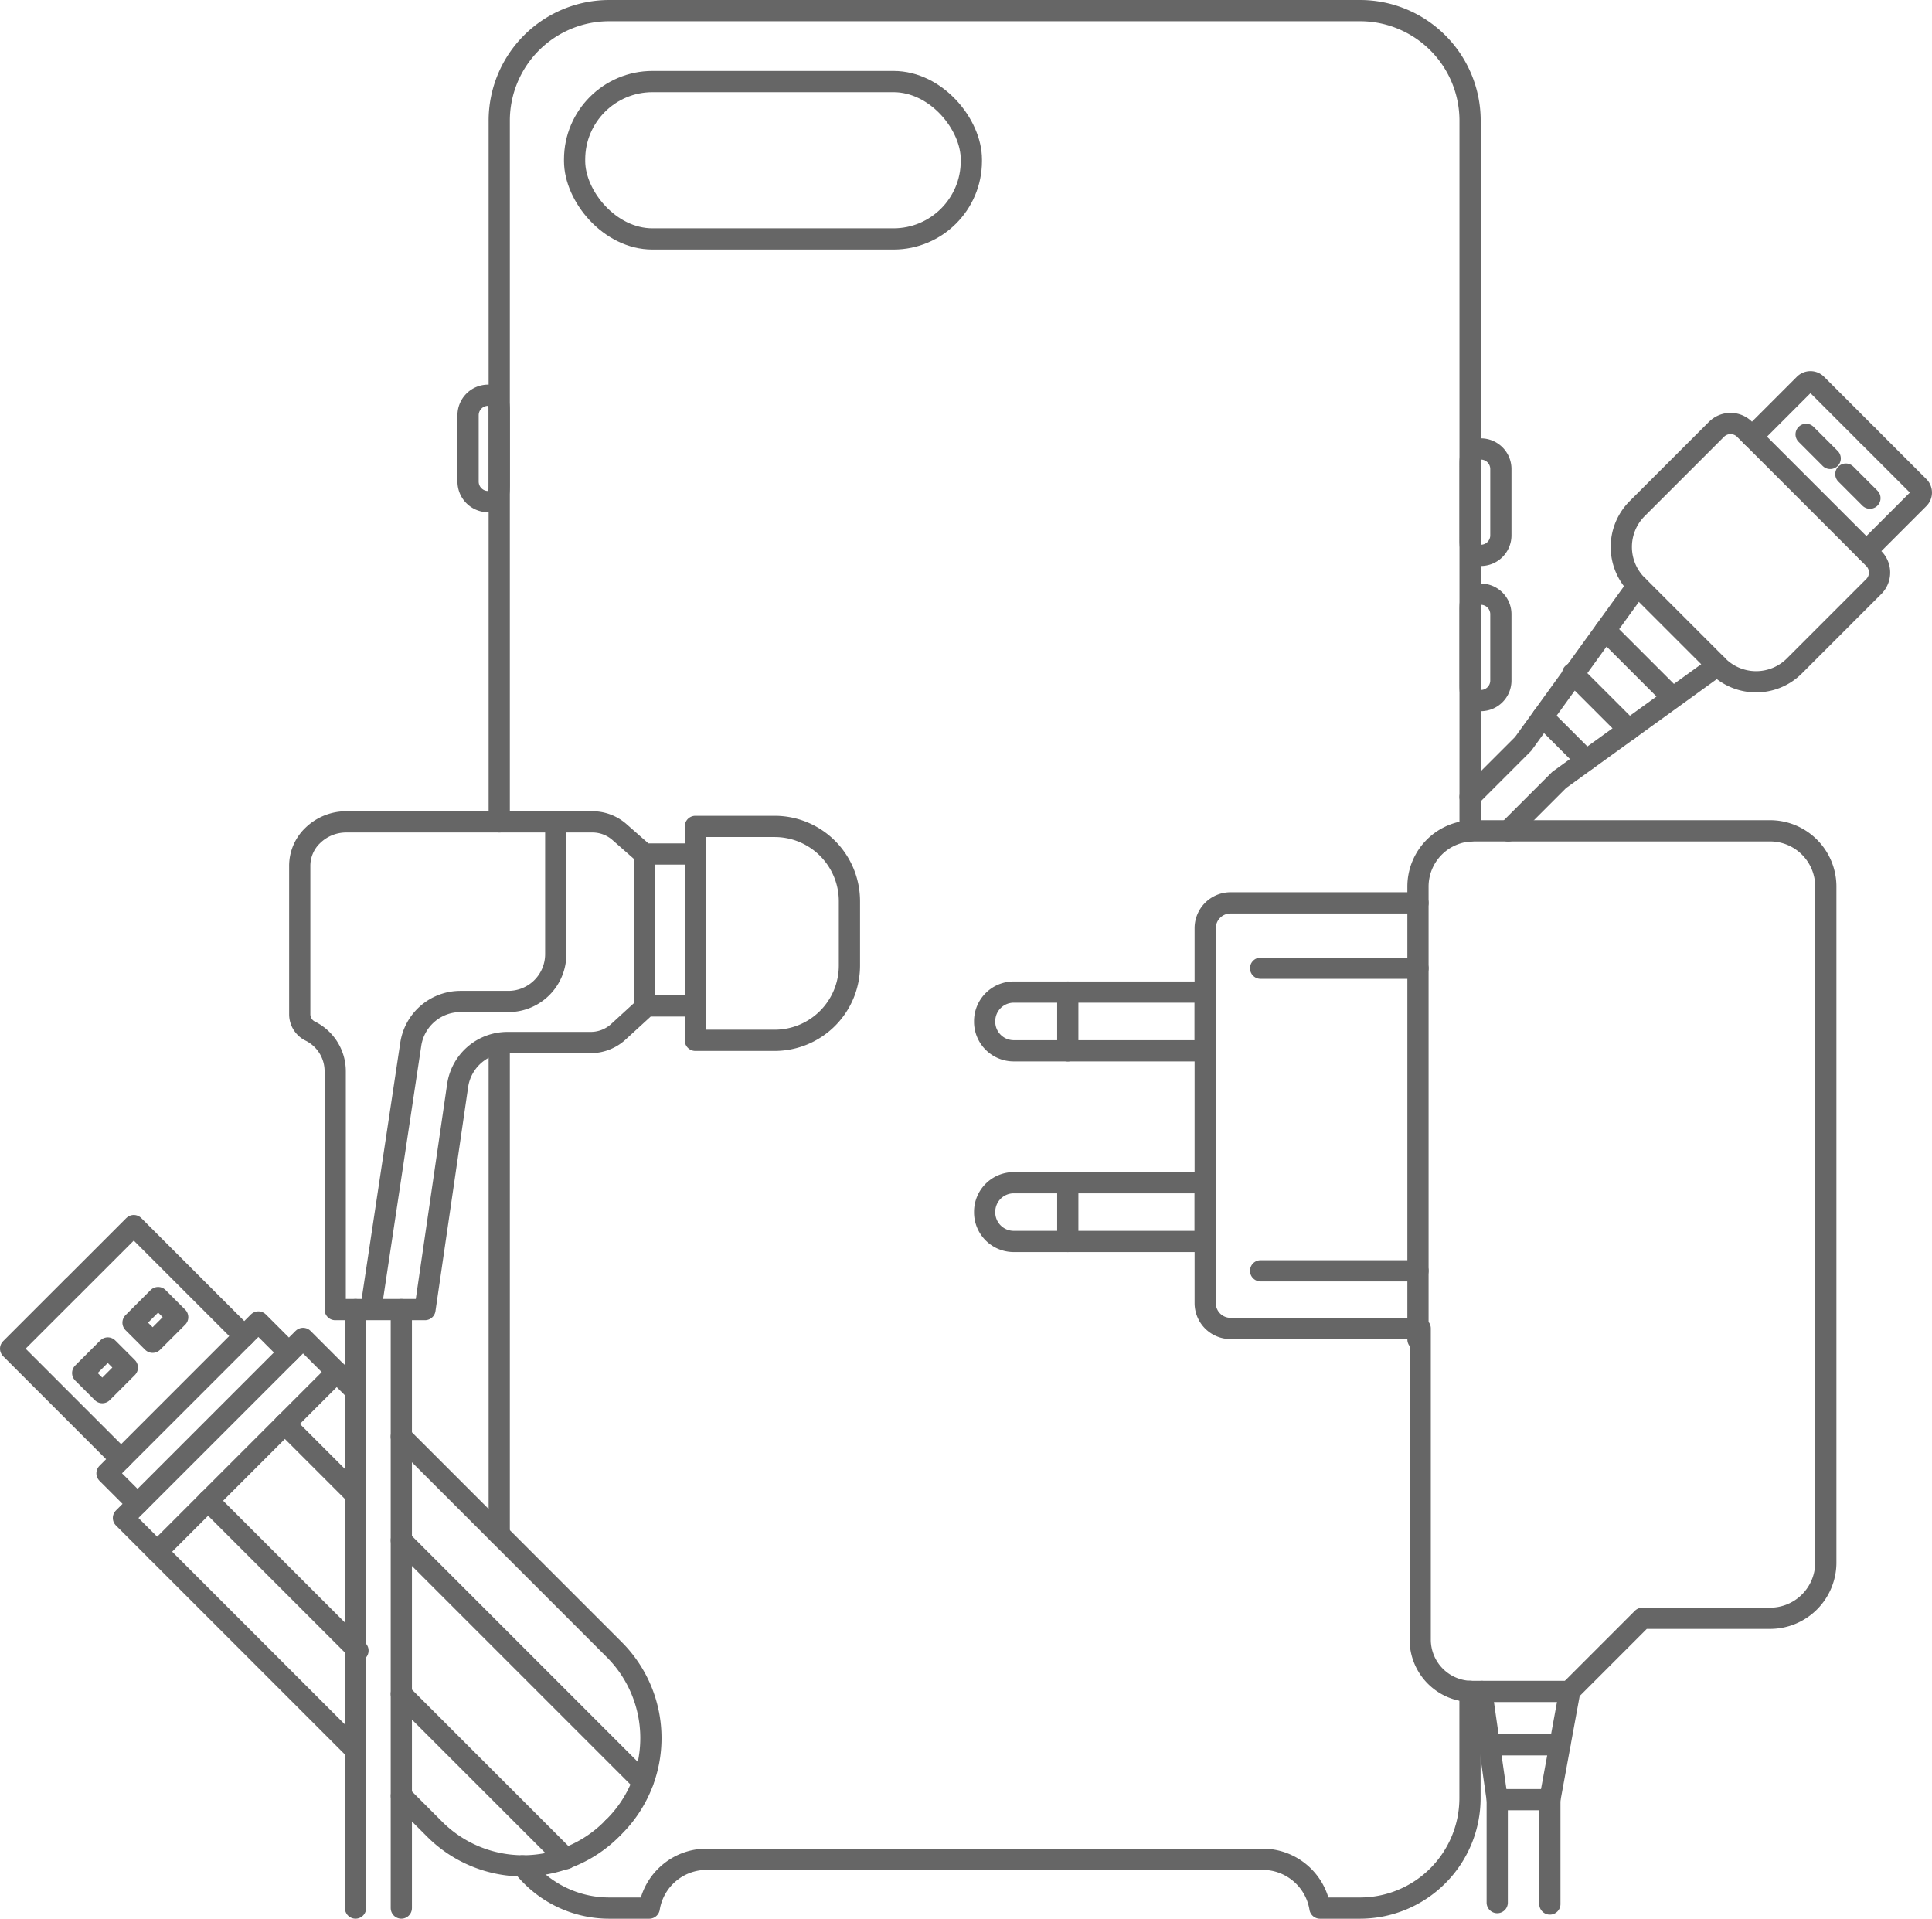 <svg xmlns="http://www.w3.org/2000/svg" width="91.029" height="90.397" viewBox="0 0 91.029 90.397"><g transform="translate(-1155.901 -1149.879)"><path d="M1180.524,1237.786a5.178,5.178,0,0,0,4.084,1.99h1.884a2.737,2.737,0,0,1,2.7-2.3h26.2a2.735,2.735,0,0,1,2.7,2.3h1.884a5.186,5.186,0,0,0,5.186-5.185v-5.028" fill="none" stroke="#666" stroke-linecap="round" stroke-linejoin="round" stroke-width="1"/><line y2="23.148" transform="translate(1179.423 1199.029)" stroke-width="1" stroke="#666" stroke-linecap="round" stroke-linejoin="round" fill="none"/><path d="M1225.166,1189.03v-33.465a5.186,5.186,0,0,0-5.186-5.186h-35.372a5.185,5.185,0,0,0-5.185,5.186V1188.6" fill="none" stroke="#666" stroke-linecap="round" stroke-linejoin="round" stroke-width="1"/><rect width="18.694" height="7.415" rx="3.67" transform="translate(1182.974 1153.721)" stroke-width="1" stroke="#666" stroke-linecap="round" stroke-linejoin="round" fill="none"/><path d="M1178.917,1173.512h-.019a.944.944,0,0,1-.943-.944v-3.126a.943.943,0,0,1,.943-.943h.019c.521,0,.506.422.506.943v3.126C1179.423,1173.089,1179.438,1173.512,1178.917,1173.512Z" fill="none" stroke="#666" stroke-linecap="round" stroke-linejoin="round" stroke-width="1"/><path d="M1225.672,1176.044h-.019c-.521,0-.487-.422-.487-.943v-3.126c0-.521-.034-.944.487-.944h.019a.944.944,0,0,1,.944.944v3.126A.944.944,0,0,1,1225.672,1176.044Z" fill="none" stroke="#666" stroke-linecap="round" stroke-linejoin="round" stroke-width="1"/><path d="M1225.672,1182.885h-.019c-.521,0-.487-.423-.487-.944v-3.126c0-.521-.034-.943.487-.943h.019a.944.944,0,0,1,.944.943v3.126A.944.944,0,0,1,1225.672,1182.885Z" fill="none" stroke="#666" stroke-linecap="round" stroke-linejoin="round" stroke-width="1"/><path d="M1175.924,1211.578h-4.229v-11.229a2.111,2.111,0,0,0-1.166-1.886l-.017-.008a.885.885,0,0,1-.488-.791v-6.99a1.978,1.978,0,0,1,.578-1.4l.013-.012a2.26,2.26,0,0,1,1.6-.662h11.6a1.928,1.928,0,0,1,1.272.479l1.177,1.035h2.4v-1.3h3.736a3.523,3.523,0,0,1,3.523,3.522v3.033a3.524,3.524,0,0,1-3.523,3.523h-3.736v-1.619h-2.3l-1.328,1.217a1.927,1.927,0,0,1-1.3.506h-3.928a2.37,2.37,0,0,0-2.345,2.027Z" fill="none" stroke="#666" stroke-linecap="round" stroke-linejoin="round" stroke-width="1"/><path d="M1173.418,1211.265l1.837-12.187a2.37,2.37,0,0,1,2.343-2.016h2.256a2.232,2.232,0,0,0,2.232-2.232V1188.6" fill="none" stroke="#666" stroke-linecap="round" stroke-linejoin="round" stroke-width="1"/><line y2="7.154" transform="translate(1186.263 1190.117)" stroke-width="1" stroke="#666" stroke-linecap="round" stroke-linejoin="round" fill="none"/><line y2="7.154" transform="translate(1188.665 1190.117)" stroke-width="1" stroke="#666" stroke-linecap="round" stroke-linejoin="round" fill="none"/><line y2="28.197" transform="translate(1174.81 1211.578)" stroke-width="1" stroke="#666" stroke-linecap="round" stroke-linejoin="round" fill="none"/><line y2="28.197" transform="translate(1172.652 1211.578)" stroke-width="1" stroke="#666" stroke-linecap="round" stroke-linejoin="round" fill="none"/><path d="M1243.9,1170.391l-2.409-2.409a.407.407,0,0,0-.574,0l-2.47,2.471-.347-.348a.937.937,0,0,0-1.324,0l-3.738,3.738a2.551,2.551,0,0,0,0,3.607l.018.018-5.39,7.459-2.5,2.5" fill="none" stroke="#666" stroke-linecap="round" stroke-linejoin="round" stroke-width="1"/><path d="M1243.9,1170.391l2.408,2.409a.4.4,0,0,1,0,.573l-2.47,2.47.347.348a.934.934,0,0,1,0,1.323l-3.738,3.739a2.551,2.551,0,0,1-3.606,0l-.018-.019-7.459,5.391-2.4,2.4" fill="none" stroke="#666" stroke-linecap="round" stroke-linejoin="round" stroke-width="1"/><line x2="3.754" y2="3.754" transform="translate(1233.041 1177.45)" stroke-width="1" stroke="#666" stroke-linecap="round" stroke-linejoin="round" fill="none"/><line x2="3.148" y2="3.148" transform="translate(1231.537 1179.574)" stroke-width="1" stroke="#666" stroke-linecap="round" stroke-linejoin="round" fill="none"/><line x2="2.645" y2="2.645" transform="translate(1230.001 1181.61)" stroke-width="1" stroke="#666" stroke-linecap="round" stroke-linejoin="round" fill="none"/><line x2="2.045" y2="2.045" transform="translate(1228.59 1183.651)" stroke-width="1" stroke="#666" stroke-linecap="round" stroke-linejoin="round" fill="none"/><line x1="5.391" y1="5.391" transform="translate(1238.45 1170.453)" stroke-width="1" stroke="#666" stroke-linecap="round" stroke-linejoin="round" fill="none"/><line x2="1.135" y2="1.135" transform="translate(1240.999 1170.343)" stroke-width="1" stroke="#666" stroke-linecap="round" stroke-linejoin="round" fill="none"/><line x2="1.135" y2="1.135" transform="translate(1242.871 1172.215)" stroke-width="1" stroke="#666" stroke-linecap="round" stroke-linejoin="round" fill="none"/><line x2="4.135" transform="translate(1225.714 1229.568)" stroke-width="1" stroke="#666" stroke-linecap="round" stroke-linejoin="round" fill="none"/><line x2="3.321" transform="translate(1226.074 1232.083)" stroke-width="1" stroke="#666" stroke-linecap="round" stroke-linejoin="round" fill="none"/><line x2="2.48" transform="translate(1226.445 1234.666)" stroke-width="1" stroke="#666" stroke-linecap="round" stroke-linejoin="round" fill="none"/><path d="M1228.925,1239.584v-4.918l.94-5.124,3.42-3.42h6.015a2.627,2.627,0,0,0,2.627-2.627v-31.847a2.627,2.627,0,0,0-2.627-2.627h-13.962a2.627,2.627,0,0,0-2.627,2.627v.767h-8.832a1.194,1.194,0,0,0-1.193,1.194v17.664a1.194,1.194,0,0,0,1.193,1.194h8.937v14.657a2.444,2.444,0,0,0,2.444,2.444h.454l.731,5.1v4.849" fill="none" stroke="#666" stroke-linecap="round" stroke-linejoin="round" stroke-width="1"/><line y2="20.574" transform="translate(1222.711 1192.415)" stroke-width="1" stroke="#666" stroke-linecap="round" stroke-linejoin="round" fill="none"/><line x1="7.415" transform="translate(1215.296 1195.496)" stroke-width="1" stroke="#666" stroke-linecap="round" stroke-linejoin="round" fill="none"/><line x1="7.415" transform="translate(1215.296 1209.751)" stroke-width="1" stroke="#666" stroke-linecap="round" stroke-linejoin="round" fill="none"/><path d="M1203.664,1199.386h9.022v-2.767h-9.022a1.37,1.37,0,0,0-1.37,1.37v.027A1.37,1.37,0,0,0,1203.664,1199.386Z" fill="none" stroke="#666" stroke-linecap="round" stroke-linejoin="round" stroke-width="1"/><path d="M1203.664,1208.368h9.022V1205.6h-9.022a1.371,1.371,0,0,0-1.37,1.37V1207A1.371,1.371,0,0,0,1203.664,1208.368Z" fill="none" stroke="#666" stroke-linecap="round" stroke-linejoin="round" stroke-width="1"/><line y2="2.768" transform="translate(1206.211 1196.619)" stroke-width="1" stroke="#666" stroke-linecap="round" stroke-linejoin="round" fill="none"/><line y2="2.768" transform="translate(1206.211 1205.6)" stroke-width="1" stroke="#666" stroke-linecap="round" stroke-linejoin="round" fill="none"/><path d="M1174.813,1234.49l1.569,1.57a5.894,5.894,0,0,0,8.334,0l.042-.043" fill="none" stroke="#666" stroke-linecap="round" stroke-linejoin="round" stroke-width="1"/><path d="M1159.281,1210.54l-2.88,2.88,5.206,5.206-.665.665,1.44,1.44-.665.665,10.936,10.936" fill="none" stroke="#666" stroke-linecap="round" stroke-linejoin="round" stroke-width="1"/><path d="M1174.809,1217.564l10.034,10.034a5.892,5.892,0,0,1,0,8.334l-.042.042" fill="none" stroke="#666" stroke-linecap="round" stroke-linejoin="round" stroke-width="1"/><path d="M1159.324,1210.5l2.88-2.88,5.206,5.206.665-.665,1.44,1.44.665-.665,2.471,2.471" fill="none" stroke="#666" stroke-linecap="round" stroke-linejoin="round" stroke-width="1"/><line y1="5.803" x2="5.803" transform="translate(1161.607 1212.823)" stroke-width="1" stroke="#666" stroke-linecap="round" stroke-linejoin="round" fill="none"/><line y1="8.462" x2="8.462" transform="translate(1163.306 1214.522)" stroke-width="1" stroke="#666" stroke-linecap="round" stroke-linejoin="round" fill="none"/><line x2="7.759" y2="7.759" transform="translate(1174.81 1229.688)" stroke-width="1" stroke="#666" stroke-linecap="round" stroke-linejoin="round" fill="none"/><line x2="7.061" y2="7.061" transform="translate(1165.706 1220.583)" stroke-width="1" stroke="#666" stroke-linecap="round" stroke-linejoin="round" fill="none"/><line x2="11.376" y2="11.376" transform="translate(1174.811 1222.452)" stroke-width="1" stroke="#666" stroke-linecap="round" stroke-linejoin="round" fill="none"/><line x2="3.326" y2="3.326" transform="translate(1169.324 1216.965)" stroke-width="1" stroke="#666" stroke-linecap="round" stroke-linejoin="round" fill="none"/><line x1="7.132" y2="7.132" transform="translate(1162.383 1213.599)" stroke-width="1" stroke="#666" stroke-linecap="round" stroke-linejoin="round" fill="none"/><rect width="1.671" height="1.305" transform="translate(1159.797 1214.567) rotate(-45)" stroke-width="1" stroke="#666" stroke-linecap="round" stroke-linejoin="round" fill="none"/><rect width="1.671" height="1.305" transform="translate(1162.169 1212.194) rotate(-45)" stroke-width="1" stroke="#666" stroke-linecap="round" stroke-linejoin="round" fill="none"/></g></svg>